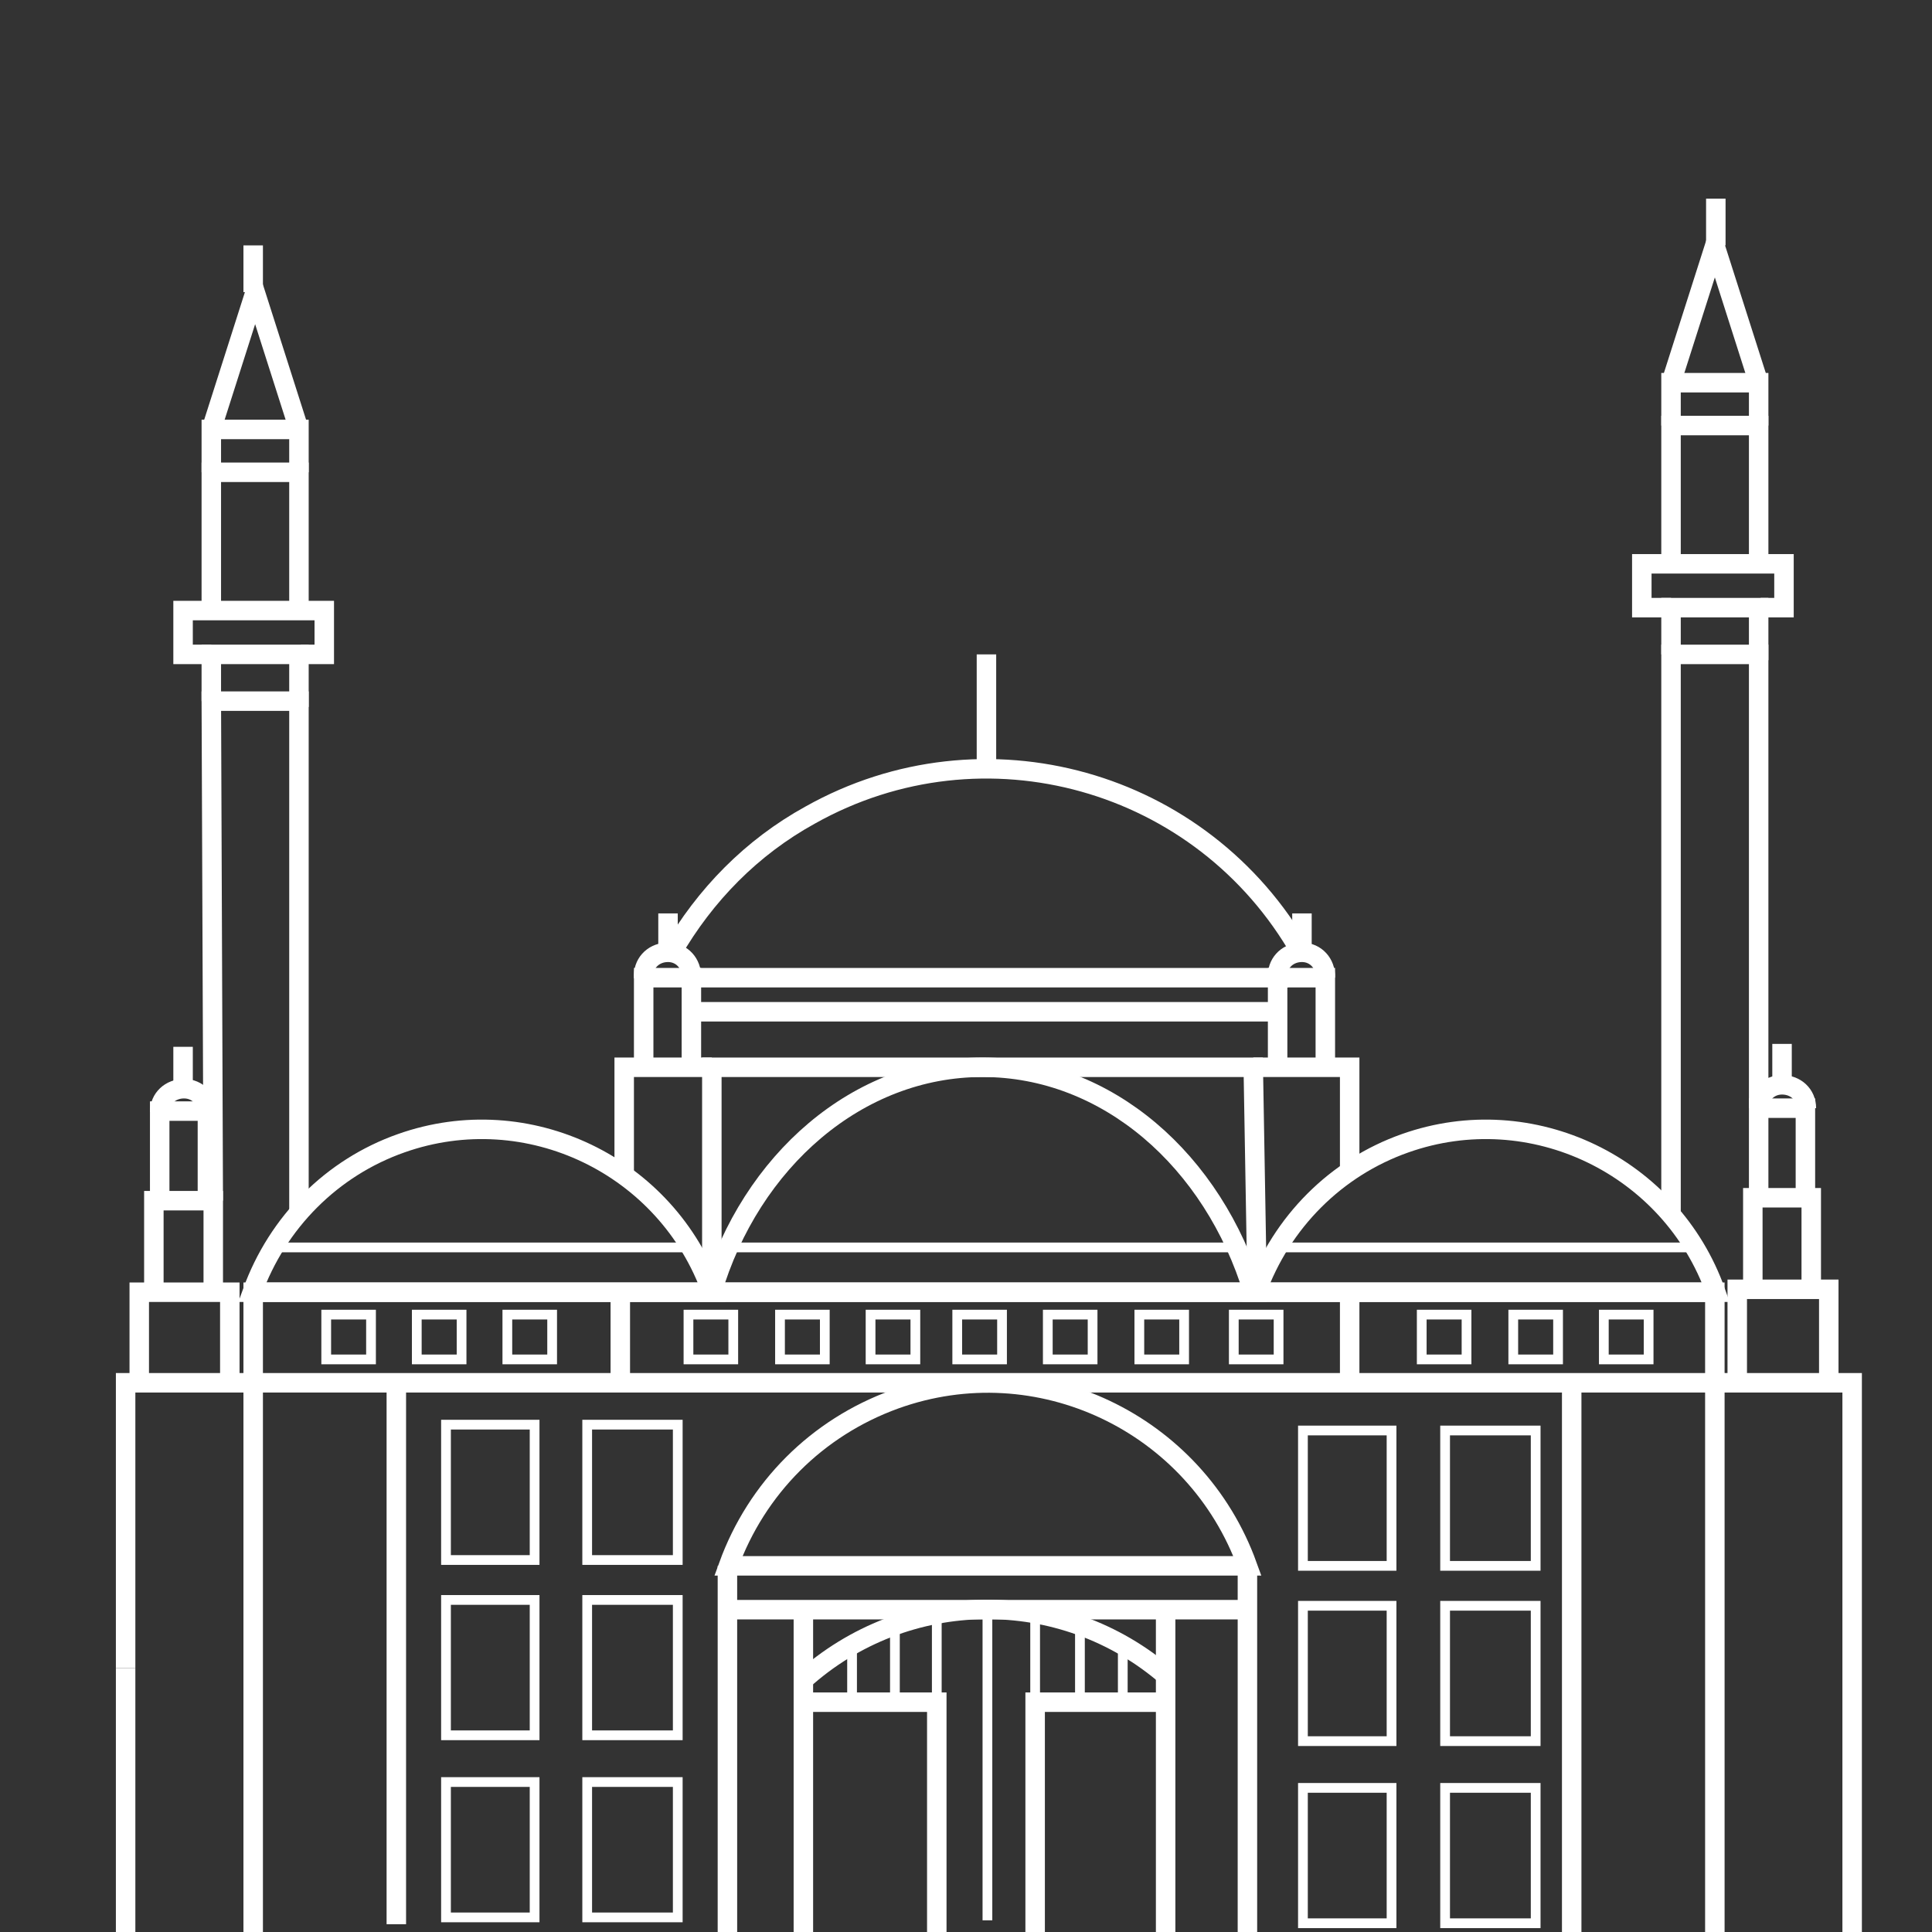 <?xml version="1.0" encoding="utf-8"?>
<!-- Generator: Adobe Illustrator 24.3.0, SVG Export Plug-In . SVG Version: 6.00 Build 0)  -->
<svg version="1.1" id="Layer_2_1_" xmlns="http://www.w3.org/2000/svg" xmlns:xlink="http://www.w3.org/1999/xlink" x="0px" y="0px"
	 viewBox="0 0 198.4 198.4" style="enable-background:new 0 0 198.4 198.4;" xml:space="preserve">
<rect x="0" y="0" width="198.4" height="198.4" fill="#333333" stroke="none"/>
<style type="text/css">
	.st0{fill:none;stroke:#FFFFFF;stroke-width:2;stroke-miterlimit:10;}
	.st1{fill:none;stroke:#FFFFFF;stroke-miterlimit:10;}
</style>
<polyline class="st0" points="26,199.2 26,142 176.1,142 176.1,199.2 "/>
<line class="st0" x1="40.7" y1="197.6" x2="40.7" y2="142.4"/>
<line class="st0" x1="161.4" y1="198.9" x2="161.4" y2="142.3"/>
<path class="st0" d="M128.1,160.8c-5.3-14.7-21.5-22.4-36.2-17.1c-8,2.9-14.2,9.1-17.1,17.1H128.1z"/>
<line class="st0" x1="128.1" y1="160.8" x2="128.1" y2="199.2"/>
<line class="st0" x1="74.7" y1="160.8" x2="74.7" y2="198.9"/>
<line class="st0" x1="74.7" y1="165.3" x2="128.1" y2="165.3"/>
<line class="st0" x1="82.5" y1="165.3" x2="82.5" y2="199.2"/>
<line class="st0" x1="119.7" y1="165.3" x2="119.7" y2="198.9"/>
<path class="st0" d="M119.9,172.2c-10.8-9.4-26.9-9.2-37.5,0.4"/>
<polyline class="st0" points="82.5,174.8 96.2,174.8 96.2,199.2 "/>
<polyline class="st0" points="119.7,174.8 106.3,174.8 106.3,198.9 "/>
<line class="st1" x1="87.5" y1="169" x2="87.5" y2="174.8"/>
<line class="st1" x1="91.9" y1="166.9" x2="91.9" y2="174.8"/>
<line class="st1" x1="96.2" y1="165.8" x2="96.2" y2="174.8"/>
<line class="st1" x1="101.4" y1="165.3" x2="101.4" y2="197.2"/>
<line class="st1" x1="106.3" y1="165.8" x2="106.3" y2="174.8"/>
<line class="st1" x1="110.9" y1="166.9" x2="110.9" y2="174.8"/>
<line class="st1" x1="115.3" y1="169" x2="115.3" y2="174.8"/>
<polyline class="st0" points="12.9,171.3 12.9,142 26,142 26,132.7 176.1,132.7 176.1,142 190.2,142 190.2,199.2 "/>
<line class="st0" x1="63.7" y1="132.7" x2="63.7" y2="142"/>
<line class="st0" x1="138.6" y1="132.7" x2="138.6" y2="142"/>
<path class="st0" d="M128.7,132.7c-4.1-13.5-15-23.1-27.8-23.1s-23.8,9.6-27.8,23.1L128.7,132.7z"/>
<path class="st0" d="M176.2,132.7c-4.6-13-18.9-19.9-31.9-15.3c-7.1,2.5-12.7,8.1-15.3,15.3H176.2z"/>
<path class="st0" d="M73.1,132.7c-4.6-13-18.9-19.9-31.9-15.3c-7.1,2.5-12.7,8.1-15.3,15.3H73.1z"/>
<rect x="33.5" y="135" class="st1" width="4.6" height="4.6"/>
<rect x="42.8" y="135" class="st1" width="4.6" height="4.6"/>
<rect x="52.1" y="135" class="st1" width="4.6" height="4.6"/>
<rect x="70.7" y="135" class="st1" width="4.6" height="4.6"/>
<rect x="80.1" y="135" class="st1" width="4.6" height="4.6"/>
<rect x="89.4" y="135" class="st1" width="4.6" height="4.6"/>
<rect x="98.3" y="135" class="st1" width="4.6" height="4.6"/>
<rect x="107.6" y="135" class="st1" width="4.6" height="4.6"/>
<rect x="117" y="135" class="st1" width="4.6" height="4.6"/>
<rect x="126.7" y="135" class="st1" width="4.6" height="4.6"/>
<rect x="146" y="135" class="st1" width="4.6" height="4.6"/>
<rect x="155.4" y="135" class="st1" width="4.6" height="4.6"/>
<rect x="164.7" y="135" class="st1" width="4.6" height="4.6"/>
<line class="st1" x1="28.1" y1="128.1" x2="70.8" y2="128.1"/>
<line class="st1" x1="74.7" y1="128.1" x2="126.7" y2="128.1"/>
<line class="st1" x1="131.3" y1="128.1" x2="174.2" y2="128.1"/>
<rect x="133.8" y="146.9" class="st1" width="9.1" height="13.9"/>
<rect x="148.4" y="146.9" class="st1" width="9.3" height="13.9"/>
<rect x="133.8" y="164.9" class="st1" width="9.1" height="13.9"/>
<rect x="148.4" y="164.9" class="st1" width="9.3" height="13.9"/>
<rect x="133.8" y="183.6" class="st1" width="9.1" height="13.9"/>
<rect x="148.4" y="183.6" class="st1" width="9.3" height="13.9"/>
<rect x="45.8" y="146.3" class="st1" width="9.1" height="13.9"/>
<rect x="60.3" y="146.3" class="st1" width="9.3" height="13.9"/>
<rect x="45.8" y="164.3" class="st1" width="9.1" height="13.9"/>
<rect x="60.3" y="164.3" class="st1" width="9.3" height="13.9"/>
<rect x="45.8" y="183" class="st1" width="9.1" height="13.9"/>
<rect x="60.3" y="183" class="st1" width="9.3" height="13.9"/>
<polyline class="st0" points="73.1,132.7 73.1,109.6 128.7,109.6 129.1,132.7 "/>
<polyline class="st0" points="73.1,109.6 64.1,109.6 64.1,120.5 "/>
<polyline class="st0" points="128.7,109.6 138.6,109.6 138.6,120.2 "/>
<polyline class="st0" points="66.1,109.6 66.1,100.4 71,100.4 71,109.6 "/>
<path class="st0" d="M66.1,100.4C66,99,67,97.9,68.4,97.8s2.5,0.9,2.6,2.3c0,0.1,0,0.2,0,0.3h60.2c-0.1-1.4,0.9-2.5,2.3-2.6
	c1.4-0.1,2.5,0.9,2.6,2.3c0,0.1,0,0.2,0,0.3"/>
<line class="st0" x1="68.6" y1="97.9" x2="68.6" y2="93.8"/>
<polyline class="st0" points="131.2,109.6 131.2,100.4 136.1,100.4 136.1,109.6 "/>
<line class="st0" x1="133.7" y1="97.9" x2="133.7" y2="93.8"/>
<line class="st0" x1="71" y1="103.9" x2="131.2" y2="103.9"/>
<path class="st0" d="M133.6,97.8C123.5,80,101,73.7,83.2,83.7C77.2,87,72.4,91.9,69,97.8"/>
<line class="st0" x1="101.3" y1="78.9" x2="101.3" y2="67.2"/>
<polyline class="st0" points="14.3,142 14.3,132.7 15.8,132.7 23.6,132.7 23.6,142 "/>
<polyline class="st0" points="15.8,132.7 15.8,123.3 21.9,123.3 21.9,132.4 "/>
<polyline class="st0" points="16.4,123.3 16.4,114.1 21.3,114.1 21.3,123.3 "/>
<path class="st0" d="M16.4,114.2c0-1.4,1.1-2.4,2.5-2.4c1.4,0,2.4,1.1,2.4,2.4"/>
<line class="st0" x1="18.8" y1="111.7" x2="18.8" y2="107.5"/>
<polyline class="st0" points="178.4,141.6 178.4,132.4 180,132.4 187.8,132.4 187.8,141.6 "/>
<polyline class="st0" points="180,132.4 180,123 186,123 186,132 "/>
<polyline class="st0" points="180.6,123 180.6,113.8 185.4,113.8 185.4,123 "/>
<path class="st0" d="M185.5,113.8c0-1.4-1.1-2.4-2.5-2.4c-1.4,0-2.4,1.1-2.4,2.4V67.2h-9v57.2"/>
<line class="st0" x1="183" y1="111.3" x2="183" y2="107.2"/>
<polyline class="st0" points="171.6,67.2 171.6,62.4 180.6,62.4 180.6,67.8 "/>
<polyline class="st0" points="171.6,62.4 168.6,62.4 168.6,57.9 183.2,57.9 183.2,62.4 180.8,62.4 "/>
<polyline class="st0" points="171.6,57.9 171.6,43.7 180.6,43.7 180.6,57.9 "/>
<polyline class="st0" points="171.6,43.7 171.6,39.3 180.6,39.3 180.6,43.7 "/>
<polyline class="st0" points="171.6,39.3 176.1,25.2 180.6,39.3 "/>
<polyline class="st0" points="176.2,25.2 176.2,22.8 176.2,20.4 "/>
<polyline class="st0" points="30.7,124.6 30.7,72 21.7,72 21.9,123.3 "/>
<polyline class="st0" points="21.7,72 21.7,67.2 30.7,67.2 30.7,72.6 "/>
<polyline class="st0" points="21.7,67.2 18.8,67.2 18.8,62.7 33.3,62.7 33.3,67.2 30.9,67.2 "/>
<polyline class="st0" points="21.7,62.7 21.7,48.5 30.7,48.5 30.7,62.7 "/>
<polyline class="st0" points="21.7,48.5 21.7,44.1 30.7,44.1 30.7,48.5 "/>
<polyline class="st0" points="21.7,44.1 26.2,30 30.7,44.1 "/>
<line class="st0" x1="12.9" y1="171.3" x2="12.9" y2="198.4"/>
<polyline class="st0" points="26,30 26,27.6 26,25.2 "/>
</svg>
